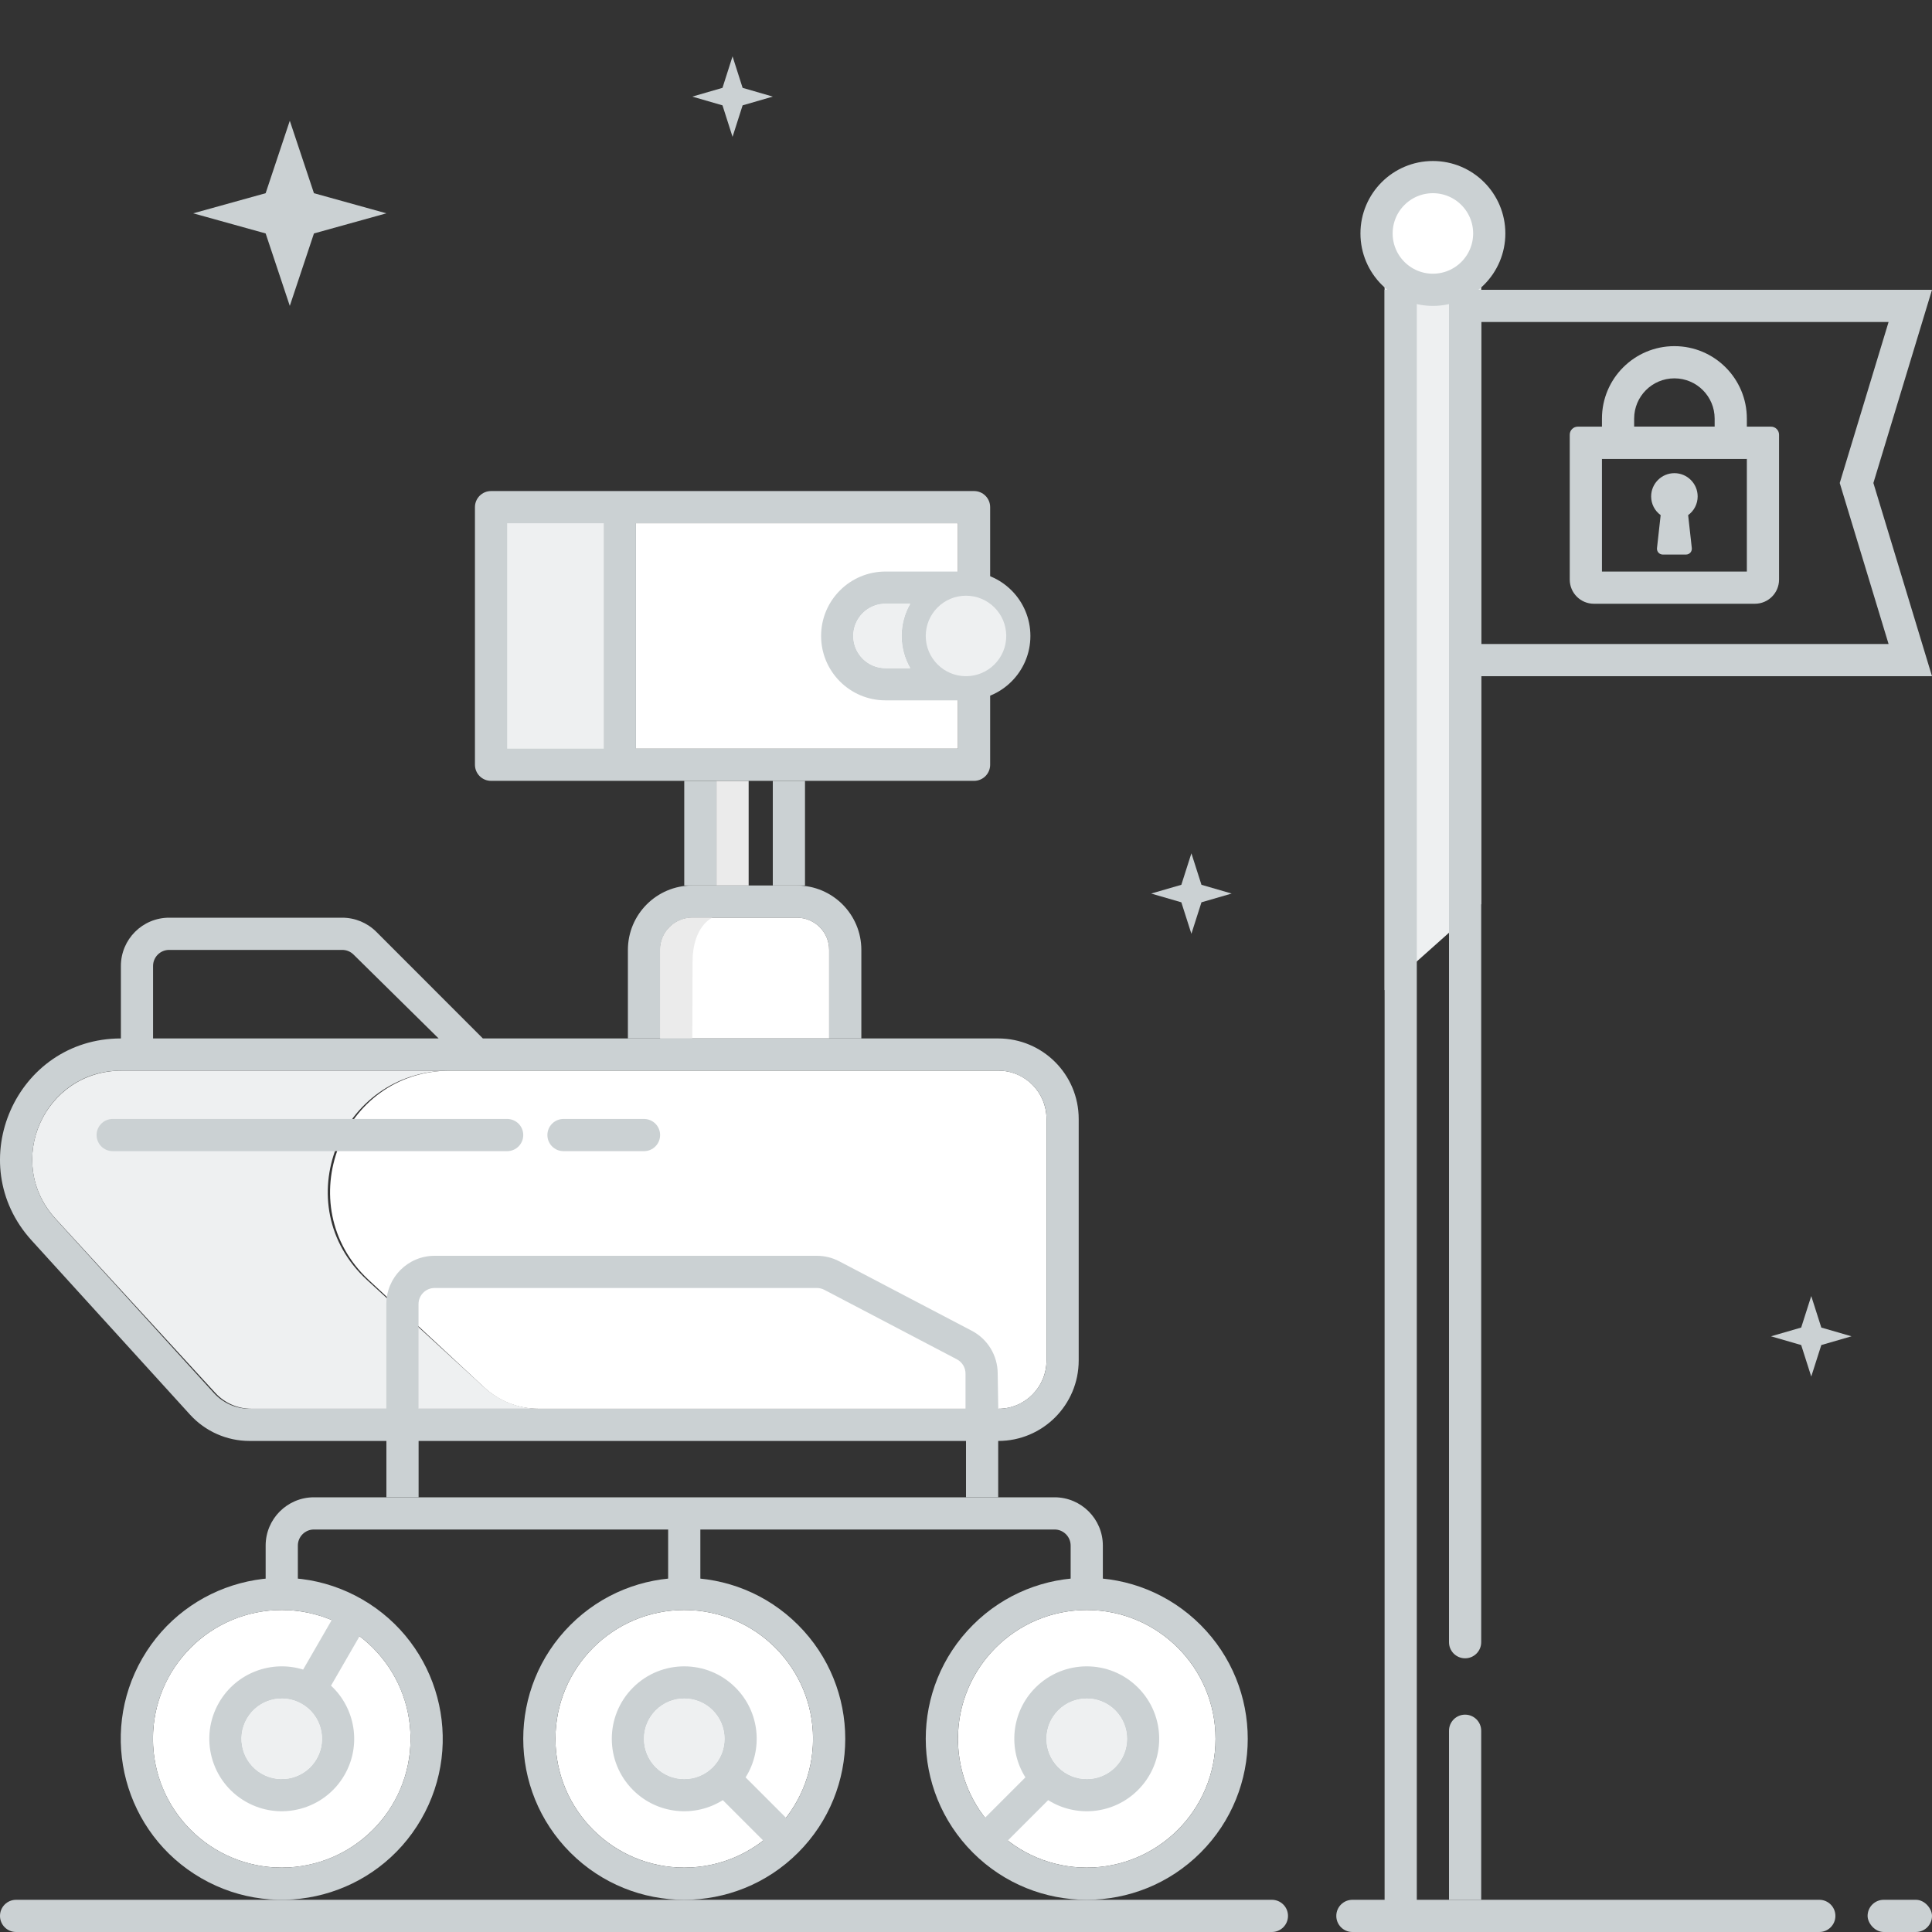 <svg width="240" height="240" viewBox="0 0 240 240" fill="none" xmlns="http://www.w3.org/2000/svg">
<rect x="0" y="0" width="240" height="240" fill="#333333" stroke="none"/>
<g id="access denied">
<g id="error_pic_access_denied">
<g id="sign">
<g id="sign_pillar">
<path id="shadow" d="M184 112.3L172 123V35.5H184V112.3Z" fill="#EEF0F1"/>
<rect id="pillar_left" x="172" y="36" width="4" height="204" fill="#CBD1D3"/>
<path id="pillar_right2" d="M180 83H184V204C184 205.105 183.105 206 182 206C180.895 206 180 205.105 180 204V83Z" fill="#CBD1D3"/>
<path id="pillar_right1" d="M180 215C180 213.895 180.895 213 182 213V213C183.105 213 184 213.895 184 215V236H180V215Z" fill="#CBD1D3"/>
<circle id="sign_circle" cx="178" cy="29" r="7" fill="white" stroke="#CBD1D3" stroke-width="4"/>
<path id="flag" d="M230.805 59.419L230.629 60L230.805 60.581L237.303 82H182V38H237.303L230.805 59.419Z" stroke="#CBD1D3" stroke-width="4"/>
</g>
<g id="sign_lock">
<g id="Vector">
<path fill-rule="evenodd" clip-rule="evenodd" d="M199 57V71H217V57H199ZM196 53C195.448 53 195 53.448 195 54V72C195 73.657 196.343 75 198 75H218C219.657 75 221 73.657 221 72V54C221 53.448 220.552 53 220 53H196Z" fill="#CBD1D3"/>
<path fill-rule="evenodd" clip-rule="evenodd" d="M213 53V52C213 49.239 210.761 47 208 47C205.239 47 203 49.239 203 52V53H213ZM208 43C203.029 43 199 47.029 199 52V57H217V52C217 47.029 212.971 43 208 43Z" fill="#CBD1D3"/>
</g>
<path id="Vector_2" d="M206.293 63.99L205.838 68.087C205.815 68.291 205.881 68.495 206.017 68.648C206.154 68.802 206.35 68.889 206.556 68.889H209.444C209.65 68.889 209.846 68.802 209.983 68.648C210.119 68.496 210.185 68.291 210.162 68.087L209.707 63.99C210.447 63.452 210.889 62.601 210.889 61.667C210.889 60.074 209.593 58.778 208 58.778C206.407 58.778 205.111 60.074 205.111 61.667C205.111 62.601 205.553 63.452 206.293 63.99Z" fill="#CBD1D3"/>
</g>
</g>
<g id="road">
<rect id="road_3" x="232" y="236" width="8" height="4" rx="2" fill="#CBD1D3"/>
<path id="road_2" d="M166 238C166 236.895 166.895 236 168 236H226C227.105 236 228 236.895 228 238C228 239.105 227.105 240 226 240H168C166.895 240 166 239.105 166 238Z" fill="#CBD1D3"/>
<path id="road_1" d="M0 238C0 236.895 0.895 236 2 236H158C159.105 236 160 236.895 160 238C160 239.105 159.105 240 158 240H2C0.895 240 0 239.105 0 238Z" fill="#CBD1D3"/>
</g>
<g id="rover">
<g id="connector">
<path id="Vector_3" d="M52 168H48V186H52V168Z" fill="#CBD1D3"/>
<path id="Vector_4" d="M124 168H120V186H124V168Z" fill="#CBD1D3"/>
</g>
<path id="wheelConnector" fill-rule="evenodd" clip-rule="evenodd" d="M33 192C33 188.686 35.686 186 39 186H131C134.314 186 137 188.686 137 192V198H133V192C133 190.895 132.105 190 131 190H87V198H83V190H39C37.895 190 37 190.895 37 192V198H33V192Z" fill="#CBD1D3"/>
<g id="wheel1">
<path id="Vector_5" d="M51 216C51 224.837 43.837 232 35 232C26.163 232 19 224.837 19 216C19 207.163 26.163 200 35 200C43.837 200 51 207.163 51 216Z" fill="white"/>
<path id="Vector_6" fill-rule="evenodd" clip-rule="evenodd" d="M44.998 198.682C35.434 193.16 23.204 196.437 17.682 206.002C12.161 215.566 15.437 227.796 25.002 233.318C34.566 238.84 46.796 235.563 52.318 225.998C57.84 216.434 54.563 204.204 44.998 198.682ZM30.671 213.5C32.051 211.109 35.108 210.29 37.5 211.671C39.891 213.051 40.71 216.109 39.329 218.5C37.949 220.891 34.892 221.71 32.5 220.329C30.109 218.949 29.29 215.891 30.671 213.5ZM21.146 208.001C16.728 215.653 19.35 225.437 27.001 229.854C34.653 234.272 44.437 231.65 48.854 223.999C52.933 216.934 51.011 208.051 44.669 203.253L41.12 209.4C44.135 212.191 44.934 216.791 42.793 220.499C40.308 224.803 34.805 226.278 30.501 223.793C26.197 221.308 24.722 215.805 27.207 211.501C29.348 207.792 33.731 206.184 37.656 207.4L41.205 201.253C33.879 198.16 25.225 200.936 21.146 208.001Z" fill="#CBD1D3"/>
<path id="Vector_7" d="M30.67 213.5C32.051 211.109 35.108 210.289 37.5 211.67C39.891 213.051 40.711 216.109 39.33 218.5C37.949 220.891 34.891 221.711 32.5 220.33C30.108 218.949 29.289 215.891 30.67 213.5Z" fill="#EEF0F1"/>
</g>
<g id="wheel2">
<path id="Vector_8" d="M101 216C101 224.837 93.837 232 85 232C76.163 232 69 224.837 69 216C69 207.163 76.163 200 85 200C93.837 200 101 207.163 101 216Z" fill="white"/>
<path id="Vector_9" fill-rule="evenodd" clip-rule="evenodd" d="M99.142 230.142C106.953 222.332 106.953 209.668 99.142 201.858C91.332 194.047 78.668 194.047 70.858 201.858C63.047 209.668 63.047 222.332 70.858 230.142C78.668 237.953 91.332 237.953 99.142 230.142ZM88.535 212.464C90.488 214.417 90.488 217.583 88.535 219.536C86.583 221.488 83.417 221.488 81.465 219.536C79.512 217.583 79.512 214.417 81.465 212.464C83.417 210.512 86.583 210.512 88.535 212.464ZM96.314 204.686C90.065 198.438 79.935 198.438 73.686 204.686C67.438 210.935 67.438 221.065 73.686 227.314C79.456 233.083 88.535 233.525 94.812 228.64L89.792 223.62C86.315 225.811 81.665 225.393 78.636 222.364C75.121 218.849 75.121 213.151 78.636 209.636C82.151 206.121 87.849 206.121 91.364 209.636C94.393 212.665 94.811 217.315 92.621 220.792L97.64 225.812C102.525 219.535 102.083 210.456 96.314 204.686Z" fill="#CBD1D3"/>
<path id="Vector_10" d="M90 216C90 218.761 87.761 221 85 221C82.239 221 80 218.761 80 216C80 213.239 82.239 211 85 211C87.761 211 90 213.239 90 216Z" fill="#EEF0F1"/>
</g>
<g id="wheel3">
<path id="Vector_11" d="M151 216C151 224.837 143.837 232 135 232C126.164 232 119 224.837 119 216C119 207.163 126.164 200 135 200C143.837 200 151 207.163 151 216Z" fill="white"/>
<path id="Vector_12" fill-rule="evenodd" clip-rule="evenodd" d="M120.858 230.142C128.668 237.953 141.332 237.953 149.142 230.142C156.953 222.332 156.953 209.668 149.142 201.858C141.332 194.047 128.668 194.047 120.858 201.858C113.047 209.668 113.047 222.332 120.858 230.142ZM138.536 219.536C136.583 221.488 133.417 221.488 131.464 219.536C129.512 217.583 129.512 214.417 131.464 212.464C133.417 210.512 136.583 210.512 138.536 212.464C140.488 214.417 140.488 217.583 138.536 219.536ZM146.314 227.314C152.562 221.065 152.562 210.935 146.314 204.686C140.065 198.438 129.935 198.438 123.686 204.686C117.917 210.456 117.475 219.535 122.36 225.812L127.38 220.792C125.189 217.315 125.607 212.665 128.636 209.636C132.151 206.121 137.849 206.121 141.364 209.636C144.879 213.151 144.879 218.849 141.364 222.364C138.335 225.393 133.685 225.811 130.208 223.62L125.188 228.64C131.465 233.525 140.544 233.083 146.314 227.314Z" fill="#CBD1D3"/>
<path id="Vector_13" d="M138.536 219.536C136.583 221.488 133.417 221.488 131.464 219.536C129.512 217.583 129.512 214.417 131.464 212.464C133.417 210.512 136.583 210.512 138.536 212.464C140.488 214.417 140.488 217.583 138.536 219.536Z" fill="#EEF0F1"/>
</g>
<g id="body">
<g id="ad head">
<g id="head 2">
<path id="Vector_14" d="M89 97H85V110H89V97Z" fill="#CBD1D3"/>
<path id="Vector_15" d="M100 97H96V110H100V97Z" fill="#CBD1D3"/>
<path id="Vector_16" d="M93 97H89V110H93V97Z" fill="#EBEBEB"/>
</g>
<g id="head 3">
<path id="Vector_17" fill-rule="evenodd" clip-rule="evenodd" d="M78 118C78 113.582 81.582 110 86 110H99C103.418 110 107 113.582 107 118V129H103V118C103 115.791 101.209 114 99 114H86C83.791 114 82 115.791 82 118V129H78V118Z" fill="#CBD1D3"/>
<path id="Vector_18" d="M82 118C82 115.791 83.791 114 86 114H99C101.209 114 103 115.791 103 118V129H82V118Z" fill="white"/>
<path id="Vector_19" d="M82 118C82 115.791 83.791 114 86 114H88.5C88.5 114 86.033 115 86.033 119.5C86.033 124 86 129 86 129H82V118Z" fill="#EBEBEB"/>
</g>
<g id="head 1">
<path id="Vector_20" fill-rule="evenodd" clip-rule="evenodd" d="M59 63C59 61.895 59.895 61 61 61H121C122.105 61 123 61.895 123 63V95C123 96.105 122.105 97 121 97H61C59.895 97 59 96.105 59 95V63ZM119 93V65H79V93H119Z" fill="#CBD1D3"/>
<path id="Vector_21" d="M119 65H79V93H119V65Z" fill="white"/>
<path id="Vector_22" d="M75 65H63V93H75V65Z" fill="#EEF0F1"/>
<g id="Group">
<path id="Vector_23" fill-rule="evenodd" clip-rule="evenodd" d="M119.794 82.995C119.862 82.998 119.931 83 120 83C122.209 83 124 81.209 124 79C124 76.791 122.209 75 120 75C119.926 75 119.853 75.002 119.78 75.006C117.673 75.12 116 76.865 116 79C116 81.14 117.681 82.888 119.794 82.995ZM120 71C124.418 71 128 74.582 128 79C128 83.418 124.418 87 120 87H110C105.582 87 102 83.418 102 79C102 74.582 105.582 71 110 71H120ZM108.597 75.253C107.08 75.822 106 77.285 106 79C106 80.715 107.08 82.178 108.597 82.747C109.033 82.91 109.506 83 110 83H113.07C112.39 81.823 112 80.457 112 79C112 77.543 112.39 76.177 113.07 75H110C109.506 75 109.033 75.09 108.597 75.253Z" fill="#CBD1D3"/>
<path id="Vector_24" fill-rule="evenodd" clip-rule="evenodd" d="M113.07 75H110C107.791 75 106 76.791 106 79C106 81.209 107.791 83 110 83H113.07C112.39 81.823 112 80.457 112 79C112 77.543 112.39 76.177 113.07 75Z" fill="#EEF0F1"/>
<path id="eye circle" d="M120 84C122.761 84 125 81.761 125 79C125 76.239 122.761 74 120 74C117.239 74 115 76.239 115 79C115 81.761 117.239 84 120 84Z" fill="#EEF0F1"/>
</g>
</g>
</g>
<path id="Vector_25" fill-rule="evenodd" clip-rule="evenodd" d="M45.611 159.022C35.497 149.76 42.103 133 55.867 133H15.11C5.481 133 0.429 144.339 6.909 151.403L26.754 173.038C27.9 174.288 29.524 175 31.227 175H67C64.466 175 62.025 174.053 60.163 172.348L45.611 159.022Z" fill="#EEF0F1"/>
<path id="Vector_26" d="M45.82 159.022C35.861 149.76 42.365 133 55.919 133H124.045C127.334 133 130 135.686 130 139V169C130 172.314 127.334 175 124.045 175H66.882C64.386 175 61.983 174.053 60.149 172.348L45.82 159.022Z" fill="white"/>
<path id="Vector_27" fill-rule="evenodd" clip-rule="evenodd" d="M3.933 154.096C-4.828 144.462 2.002 129 15.018 129L15.017 120C15.017 116.686 17.701 114 21.013 114H42.512C44.102 114 45.627 114.632 46.751 115.757L59.984 129H124.007C129.526 129 134 133.477 134 139V169C134 174.523 129.526 179 124.007 179H30.996C28.183 179 25.5 177.813 23.606 175.73L3.933 154.096ZM124.007 133H15.018C5.473 133 0.465 144.339 6.889 151.403L26.562 173.038C27.698 174.288 29.308 175 30.996 175H47.993V162C47.993 158.686 50.677 156 53.988 156H101.477C102.446 156 103.401 156.235 104.259 156.685L120.723 165.315C122.699 166.351 123.937 168.399 123.937 170.63L124.007 175C127.319 175 130.003 172.314 130.003 169V139C130.003 135.686 127.319 133 124.007 133ZM42.512 118H21.013C19.909 118 19.014 118.895 19.014 120V129H54.488L43.925 118.586C43.55 118.211 43.042 118 42.512 118ZM101.477 160H53.988C52.885 160 51.99 160.895 51.99 162V175H119.94V170.63C119.94 169.886 119.527 169.204 118.869 168.859L102.405 160.228C102.118 160.078 101.8 160 101.477 160Z" fill="#CBD1D3"/>
<path id="Vector_28" d="M12 141C12 139.895 12.895 139 14 139H63C64.105 139 65 139.895 65 141C65 142.105 64.105 143 63 143H14C12.895 143 12 142.105 12 141Z" fill="#CBD1D3"/>
<path id="Vector_29" d="M68 141C68 139.895 68.895 139 70 139H80C81.105 139 82 139.895 82 141C82 142.105 81.105 143 80 143H70C68.895 143 68 142.105 68 141Z" fill="#CBD1D3"/>
</g>
</g>
<g id="stars">
<path id="ad star1" d="M39 24L36 15L33 24L24 26.5L33 29L36 38L39 29L48 26.5L39 24Z" fill="#CBD1D3"/>
<path id="ad star2" d="M92.25 10.913L91 7L89.75 10.913L86 12L89.75 13.087L91 17L92.25 13.087L96 12L92.25 10.913Z" fill="#CBD1D3"/>
<path id="ad star3" d="M226.25 164.913L225 161L223.75 164.913L220 166L223.75 167.087L225 171L226.25 167.087L230 166L226.25 164.913Z" fill="#CBD1D3"/>
<path id="ad star4" d="M149.25 109.913L148 106L146.75 109.913L143 111L146.75 112.087L148 116L149.25 112.087L153 111L149.25 109.913Z" fill="#CBD1D3"/>
</g>
</g>
</g>
</svg>
